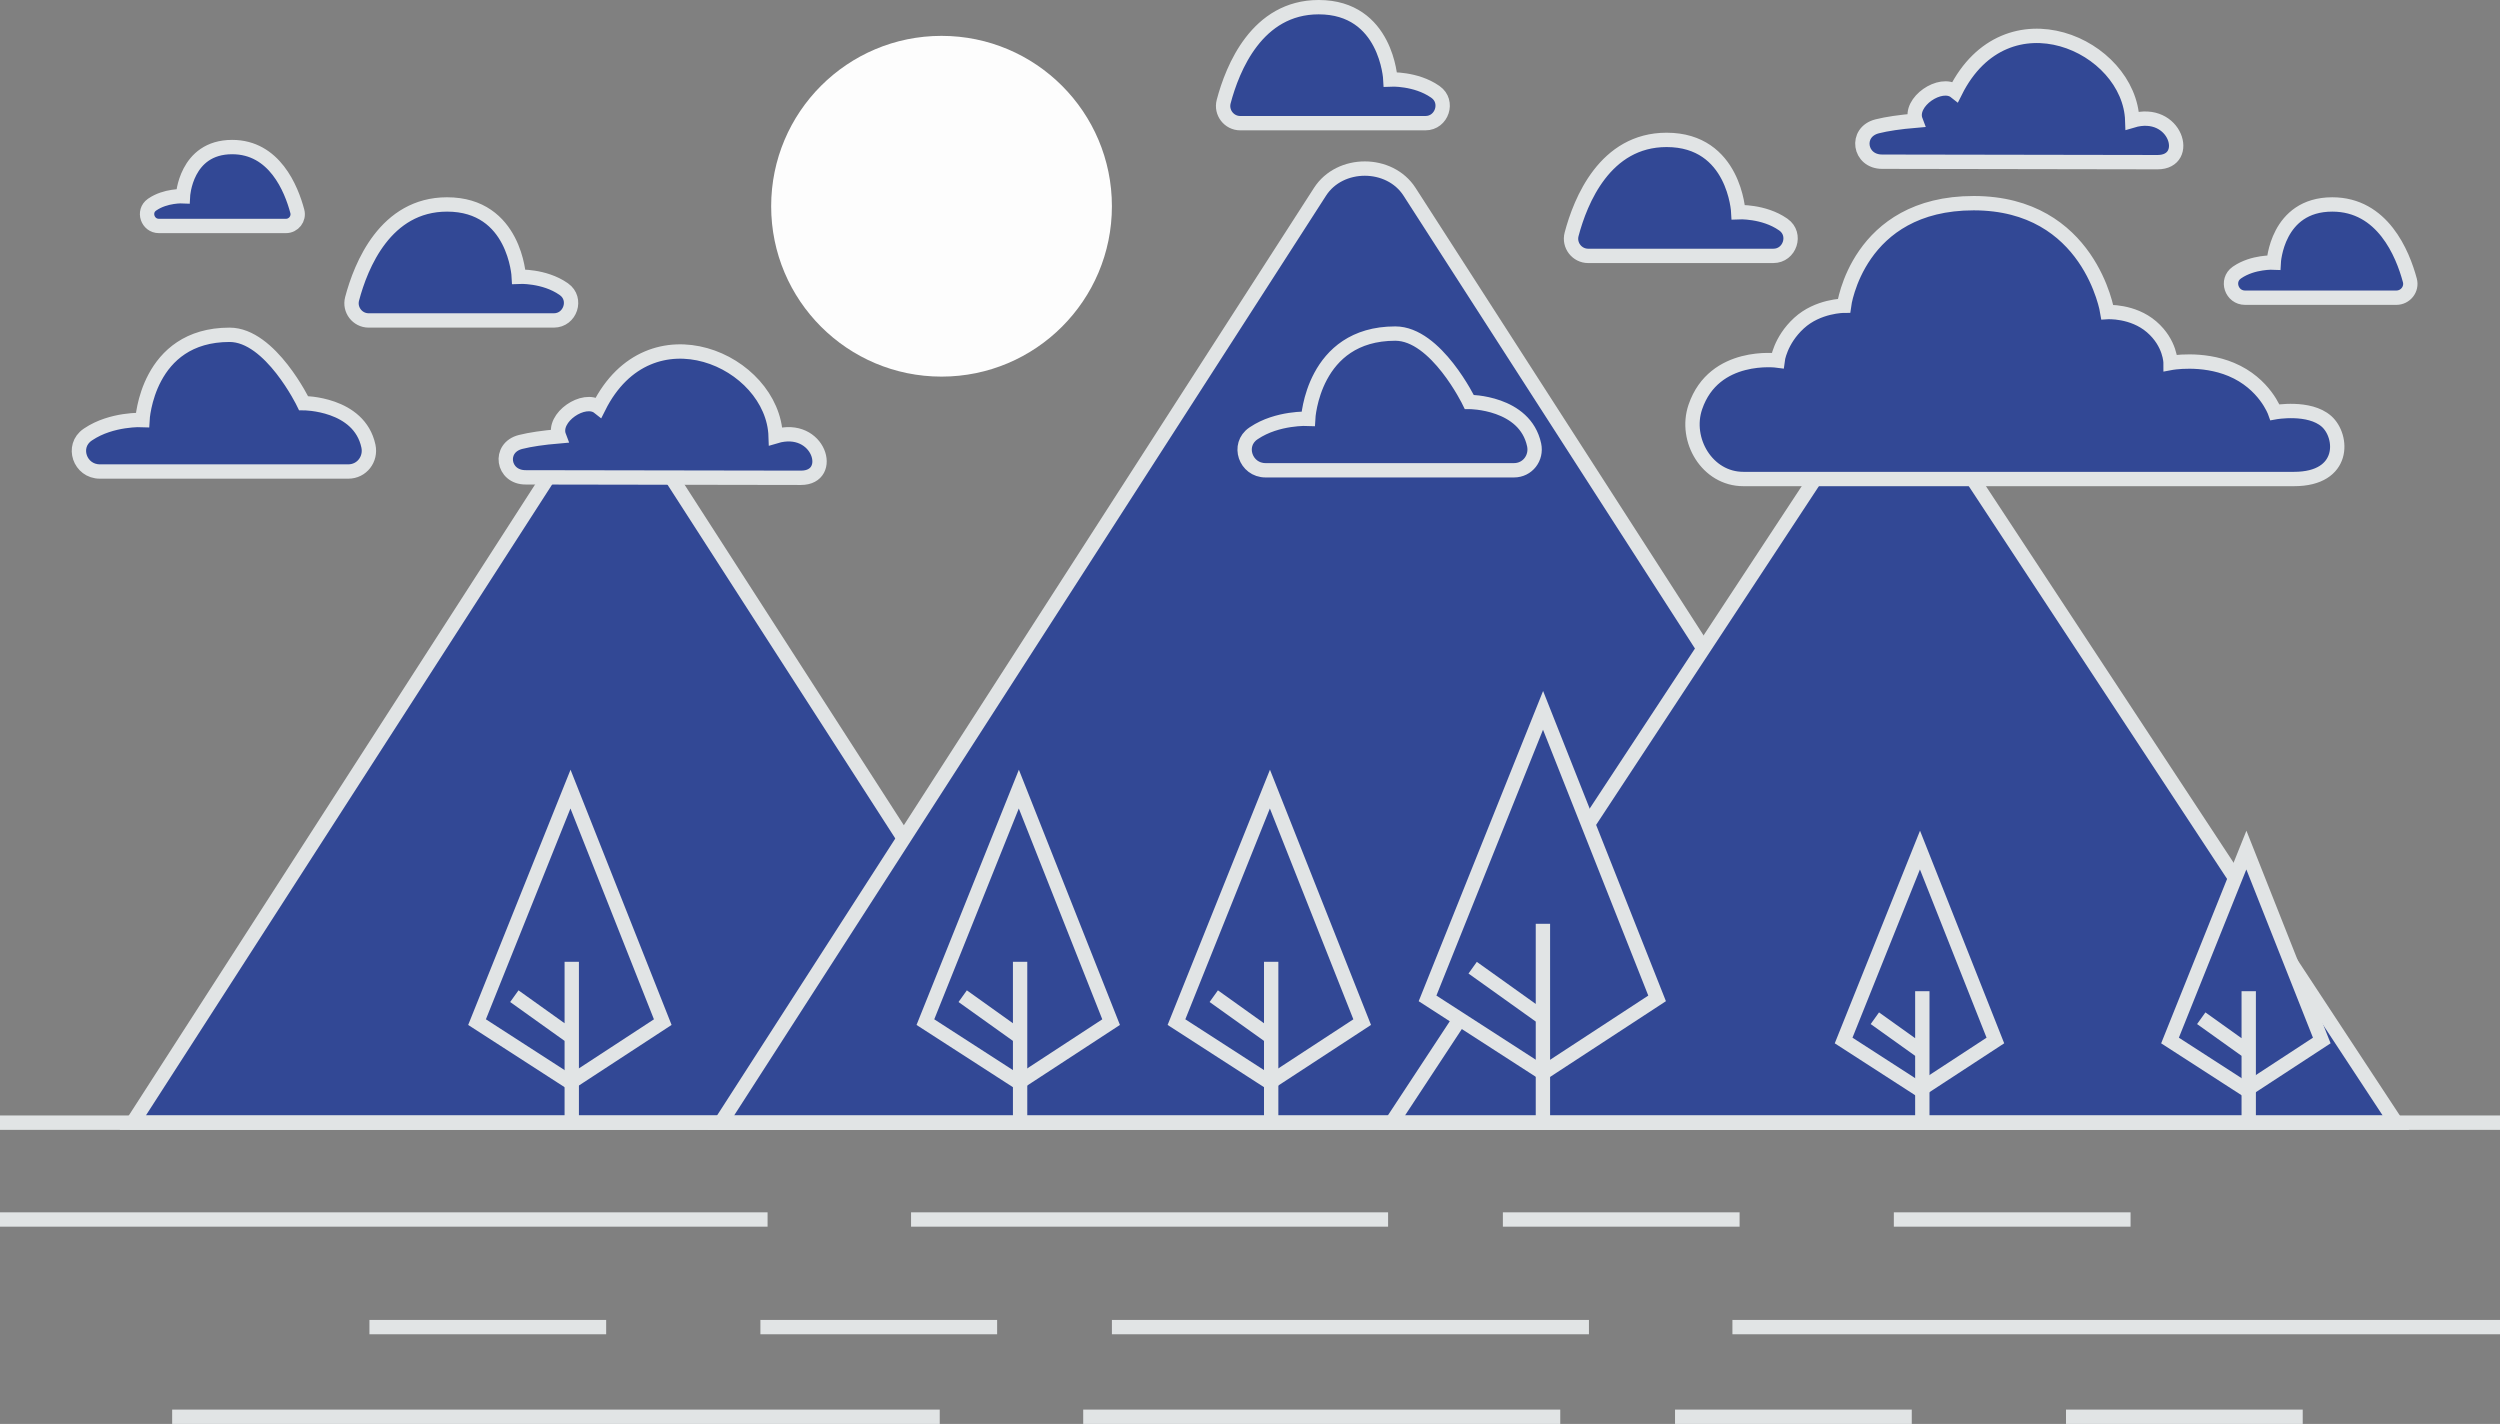 <svg width="697" height="397" viewBox="0 0 697 397" fill="none" xmlns="http://www.w3.org/2000/svg">
<rect x="0" y="0" width="697" height="397" fill="#808080" stroke="none"/>
<path d="M262.5 105C288.734 105 310 83.734 310 57.5C310 31.267 288.734 10 262.5 10C236.266 10 215 31.267 215 57.5C215 83.734 236.266 105 262.5 105Z" fill="#FDFDFD"/>
<path fill-rule="evenodd" clip-rule="evenodd" d="M160.756 120.786L37 313H303L179.244 120.786C175.135 114.405 164.865 114.405 160.756 120.786V120.786Z" fill="#324895" stroke="#E1E4E5" stroke-width="4"/>
<path fill-rule="evenodd" clip-rule="evenodd" d="M368.025 53.462L201 313H560L392.975 53.462C387.431 44.846 373.569 44.846 368.025 53.462V53.462Z" fill="#324895" stroke="#E1E4E5" stroke-width="4"/>
<path fill-rule="evenodd" clip-rule="evenodd" d="M518.27 114.931L388 313H668L537.73 114.931C533.405 108.356 522.595 108.356 518.27 114.931Z" fill="#324895" stroke="#E1E4E5" stroke-width="4"/>
<path d="M133 284.968L159.053 301.787L184.777 284.968L159.053 220L133 284.968Z" fill="#324895" stroke="#E1E4E5" stroke-width="4"/>
<path d="M159.404 268.149V313M143.397 277.734L159.56 289.281" stroke="#E1E4E5" stroke-width="4"/>
<path d="M258 284.968L284.053 301.787L309.777 284.968L284.053 220L258 284.968Z" fill="#324895" stroke="#E1E4E5" stroke-width="4"/>
<path d="M284.404 268.149V313M268.397 277.734L284.56 289.281" stroke="#E1E4E5" stroke-width="4"/>
<path d="M328 284.968L354.053 301.787L379.777 284.968L354.053 220L328 284.968Z" fill="#324895" stroke="#E1E4E5" stroke-width="4"/>
<path d="M354.404 268.149V313M338.397 277.734L354.56 289.281" stroke="#E1E4E5" stroke-width="4"/>
<path d="M398 278.35L430.204 299.14L462 278.35L430.204 198.045L398 278.35Z" fill="#324895" stroke="#E1E4E5" stroke-width="4"/>
<path d="M430.166 257.56V313M410.577 269.793L430.556 284.065" stroke="#E1E4E5" stroke-width="4"/>
<path d="M514 290.092L535.291 303.837L556.312 290.092L535.291 237L514 290.092Z" fill="#324895" stroke="#E1E4E5" stroke-width="4"/>
<path d="M535.943 276.347V313M522.709 283.883L535.918 293.319" stroke="#E1E4E5" stroke-width="4"/>
<path d="M605 290.092L626.291 303.837L647.312 290.092L626.291 237L605 290.092Z" fill="#324895" stroke="#E1E4E5" stroke-width="4"/>
<path d="M626.943 276.347V313M613.709 283.883L626.918 293.319M0 313H697M0 340H214M254 340H387M419 340H485M528 340H594M48 395H262M302 395H435M467 395H533M576 395H642M697 370H483M443 370H310M278 370H212M169 370H103" stroke="#E1E4E5" stroke-width="4"/>
<path fill-rule="evenodd" clip-rule="evenodd" d="M601.528 45.211C611.12 45.211 606.632 30.002 594.48 33.635C593.808 12.516 559.385 -2.935 545.151 25.548C541.127 22.364 532.09 28.379 534.091 33.635C529.621 34.016 526.104 34.533 523.368 35.218C517.051 36.799 518.301 45.14 524.813 45.082L601.528 45.211V45.211ZM223.301 133.211C232.893 133.211 228.405 118.002 216.254 121.635C215.581 100.516 181.158 85.065 166.925 113.548C162.9 110.364 153.863 116.379 155.865 121.635C151.394 122.016 147.878 122.533 145.141 123.218C138.824 124.799 140.074 133.14 146.586 133.082L223.301 133.211ZM442.784 71.341H494.406C499.021 71.341 501.01 65.32 497.233 62.649C497.18 62.611 497.127 62.573 497.073 62.536C491.696 58.812 484.638 59.15 484.638 59.15C484.638 59.15 483.631 39 464.643 39C447.476 39 440.63 55.978 438.161 65.331C437.359 68.37 439.664 71.341 442.784 71.341V71.341ZM668.092 83H625.93C622.16 83 620.536 78.159 623.62 76.012L623.751 75.921C628.143 72.927 633.907 73.199 633.907 73.199C633.907 73.199 634.73 57 650.239 57C664.261 57 669.852 70.649 671.869 78.169C672.524 80.612 670.641 83 668.092 83ZM345.784 34.341H397.406C402.021 34.341 404.01 28.32 400.233 25.649L400.073 25.536C394.696 21.812 387.638 22.15 387.638 22.15C387.638 22.15 386.631 2 367.643 2C350.476 2 343.63 18.978 341.161 28.331C340.359 31.37 342.664 34.341 345.784 34.341V34.341ZM79.717 63H44.301C41.134 63 39.77 58.904 42.361 57.087L42.471 57.01C46.16 54.477 51.002 54.707 51.002 54.707C51.002 54.707 51.693 41 64.721 41C76.499 41 81.196 52.549 82.89 58.912C83.44 60.979 81.859 63 79.717 63ZM102.784 89.341H154.406C159.021 89.341 161.01 83.32 157.233 80.649C157.18 80.611 157.127 80.573 157.073 80.536C151.696 76.812 144.638 77.15 144.638 77.15C144.638 77.15 143.631 57 124.643 57C107.476 57 100.63 73.978 98.161 83.331C97.359 86.37 99.664 89.341 102.784 89.341V89.341ZM422.096 131.116H352.846C347.239 131.116 344.821 124.02 349.411 120.871L349.605 120.738C356.138 116.348 364.713 116.747 364.713 116.747C364.713 116.747 365.938 93 389.008 93C400.414 93 409.632 112.058 409.632 112.058C409.632 112.058 425.147 112.058 427.715 124.032C428.492 127.66 425.889 131.116 422.096 131.116V131.116ZM97.096 131.457H27.846C22.239 131.457 19.821 124.361 24.411 121.212L24.605 121.079C31.138 116.689 39.713 117.088 39.713 117.088C39.713 117.088 40.938 93.341 64.008 93.341C75.414 93.341 84.632 112.399 84.632 112.399C84.632 112.399 100.147 112.399 102.715 124.373C103.492 128.001 100.889 131.457 97.096 131.457V131.457ZM486.046 133.548H639.575C653.986 133.548 653.325 121.62 648.617 117.464C643.793 113.204 634.259 114.932 634.259 114.932C634.259 114.932 631.421 106.909 622.079 103.003C613.815 99.548 605.158 101.192 605.158 101.192C605.158 101.192 605.158 95.685 599.867 91.125C594.576 86.564 587.521 87.008 587.521 87.008C587.521 87.008 582.671 56.645 550.263 56.645C517.854 56.645 514.107 85.234 514.107 85.234C514.107 85.234 506.831 85.234 501.54 90.11C496.249 94.986 495.587 100.526 495.587 100.526C495.587 100.526 477.892 98.129 472.659 113.474C469.54 122.62 475.948 133.548 486.046 133.548Z" fill="#324895" stroke="#E1E4E5" stroke-width="4"/>
</svg>
